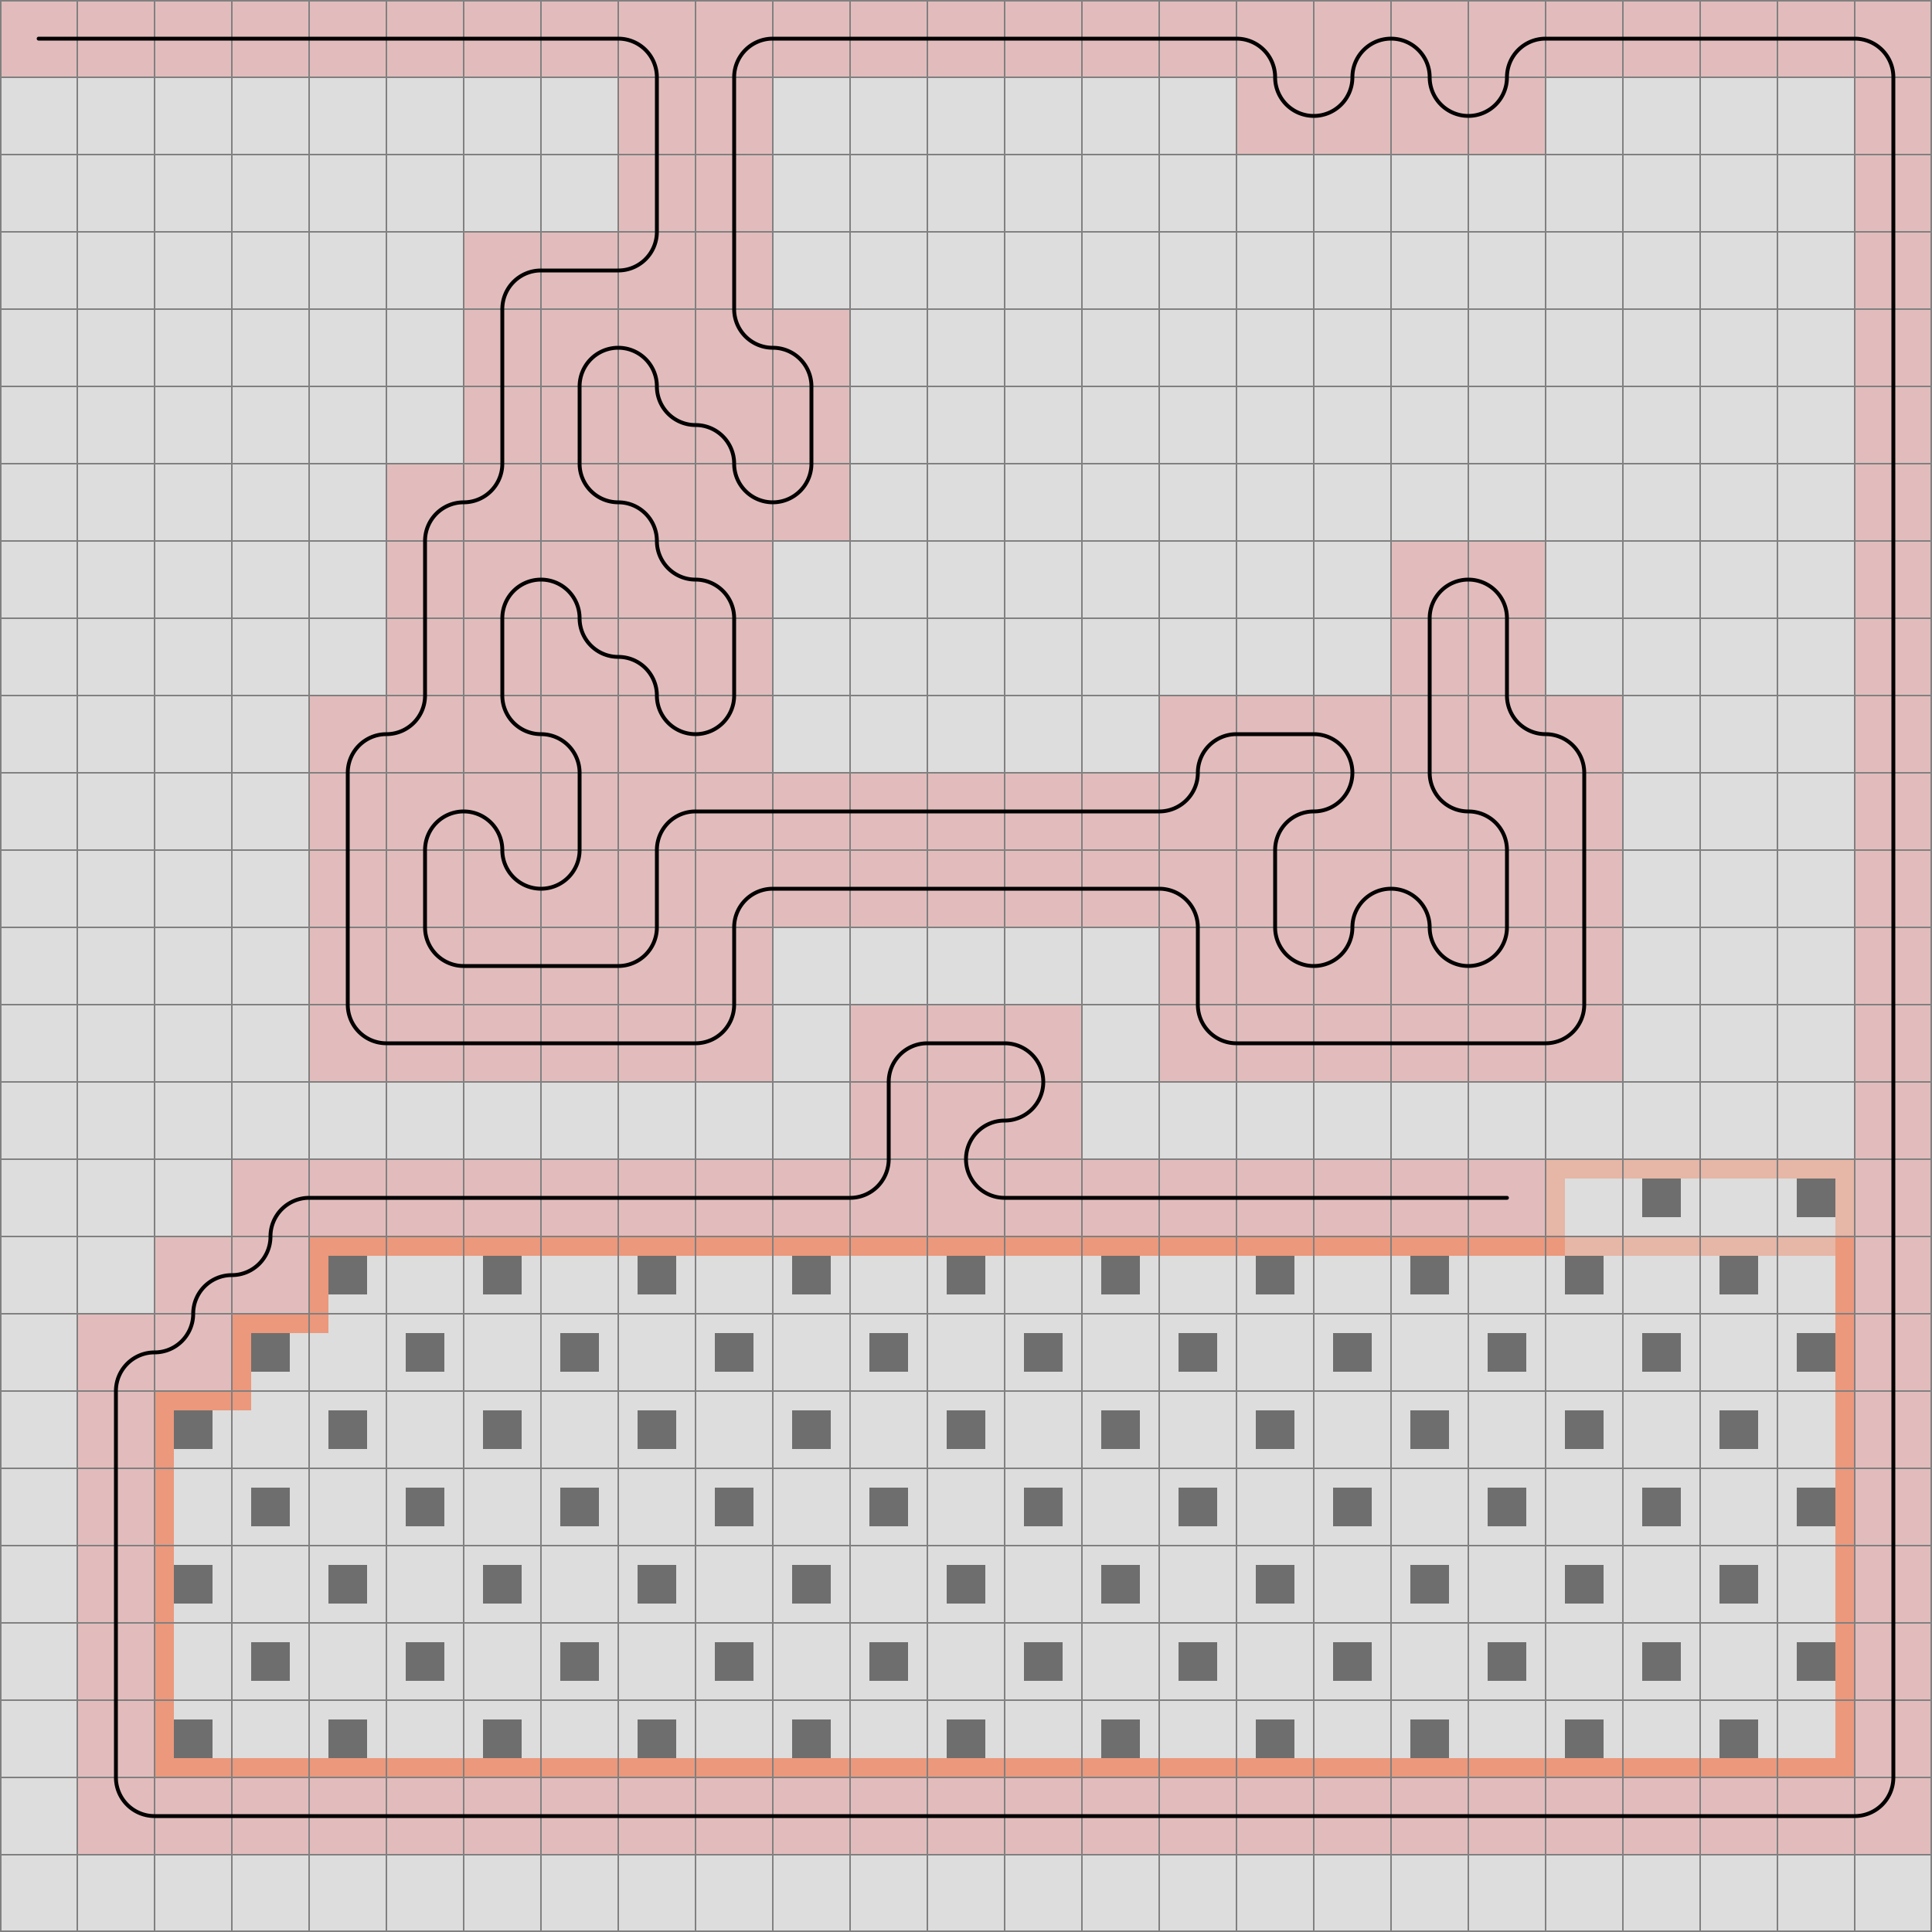 <svg xmlns="http://www.w3.org/2000/svg" viewBox="0 0 25 25">
	<path d="M0,0 h25 v25 h-25 z" fill="#dddddd" />
	<rect x="21.25" y="15.25" width="0.5" height="0.5" fill="black" fill-opacity="0.5"  />
	<rect x="23.25" y="15.25" width="0.5" height="0.5" fill="black" fill-opacity="0.5"  />
	<rect x="4.25" y="16.25" width="0.5" height="0.5" fill="black" fill-opacity="0.5"  />
	<rect x="6.25" y="16.25" width="0.5" height="0.5" fill="black" fill-opacity="0.5"  />
	<rect x="8.25" y="16.25" width="0.5" height="0.5" fill="black" fill-opacity="0.5"  />
	<rect x="10.25" y="16.25" width="0.5" height="0.5" fill="black" fill-opacity="0.5"  />
	<rect x="12.25" y="16.25" width="0.5" height="0.5" fill="black" fill-opacity="0.5"  />
	<rect x="14.25" y="16.25" width="0.5" height="0.5" fill="black" fill-opacity="0.5"  />
	<rect x="16.25" y="16.25" width="0.5" height="0.5" fill="black" fill-opacity="0.5"  />
	<rect x="18.25" y="16.25" width="0.5" height="0.5" fill="black" fill-opacity="0.5"  />
	<rect x="20.25" y="16.25" width="0.5" height="0.5" fill="black" fill-opacity="0.5"  />
	<rect x="22.25" y="16.25" width="0.5" height="0.5" fill="black" fill-opacity="0.5"  />
	<rect x="3.25" y="17.25" width="0.5" height="0.5" fill="black" fill-opacity="0.5"  />
	<rect x="5.25" y="17.25" width="0.5" height="0.5" fill="black" fill-opacity="0.5"  />
	<rect x="7.25" y="17.25" width="0.5" height="0.5" fill="black" fill-opacity="0.5"  />
	<rect x="9.25" y="17.25" width="0.5" height="0.5" fill="black" fill-opacity="0.5"  />
	<rect x="11.25" y="17.25" width="0.5" height="0.5" fill="black" fill-opacity="0.5"  />
	<rect x="13.25" y="17.25" width="0.5" height="0.5" fill="black" fill-opacity="0.5"  />
	<rect x="15.25" y="17.25" width="0.5" height="0.5" fill="black" fill-opacity="0.5"  />
	<rect x="17.25" y="17.25" width="0.5" height="0.5" fill="black" fill-opacity="0.5"  />
	<rect x="19.25" y="17.25" width="0.5" height="0.5" fill="black" fill-opacity="0.5"  />
	<rect x="21.25" y="17.25" width="0.5" height="0.5" fill="black" fill-opacity="0.5"  />
	<rect x="23.25" y="17.25" width="0.5" height="0.5" fill="black" fill-opacity="0.5"  />
	<rect x="2.25" y="18.25" width="0.5" height="0.5" fill="black" fill-opacity="0.5"  />
	<rect x="4.25" y="18.25" width="0.5" height="0.5" fill="black" fill-opacity="0.5"  />
	<rect x="6.25" y="18.25" width="0.5" height="0.5" fill="black" fill-opacity="0.5"  />
	<rect x="8.25" y="18.25" width="0.5" height="0.5" fill="black" fill-opacity="0.5"  />
	<rect x="10.25" y="18.25" width="0.5" height="0.5" fill="black" fill-opacity="0.5"  />
	<rect x="12.25" y="18.25" width="0.5" height="0.5" fill="black" fill-opacity="0.5"  />
	<rect x="14.25" y="18.25" width="0.5" height="0.5" fill="black" fill-opacity="0.5"  />
	<rect x="16.25" y="18.25" width="0.5" height="0.5" fill="black" fill-opacity="0.5"  />
	<rect x="18.25" y="18.25" width="0.5" height="0.5" fill="black" fill-opacity="0.5"  />
	<rect x="20.25" y="18.25" width="0.5" height="0.5" fill="black" fill-opacity="0.5"  />
	<rect x="22.25" y="18.25" width="0.5" height="0.5" fill="black" fill-opacity="0.5"  />
	<rect x="3.25" y="19.25" width="0.5" height="0.5" fill="black" fill-opacity="0.5"  />
	<rect x="5.25" y="19.25" width="0.5" height="0.5" fill="black" fill-opacity="0.5"  />
	<rect x="7.25" y="19.25" width="0.5" height="0.5" fill="black" fill-opacity="0.5"  />
	<rect x="9.25" y="19.25" width="0.5" height="0.5" fill="black" fill-opacity="0.5"  />
	<rect x="11.25" y="19.25" width="0.5" height="0.5" fill="black" fill-opacity="0.5"  />
	<rect x="13.25" y="19.25" width="0.5" height="0.5" fill="black" fill-opacity="0.5"  />
	<rect x="15.25" y="19.25" width="0.5" height="0.5" fill="black" fill-opacity="0.5"  />
	<rect x="17.25" y="19.25" width="0.5" height="0.5" fill="black" fill-opacity="0.5"  />
	<rect x="19.25" y="19.25" width="0.5" height="0.5" fill="black" fill-opacity="0.5"  />
	<rect x="21.25" y="19.25" width="0.5" height="0.5" fill="black" fill-opacity="0.5"  />
	<rect x="23.25" y="19.25" width="0.5" height="0.5" fill="black" fill-opacity="0.5"  />
	<rect x="2.25" y="20.25" width="0.5" height="0.5" fill="black" fill-opacity="0.5"  />
	<rect x="4.25" y="20.25" width="0.5" height="0.5" fill="black" fill-opacity="0.5"  />
	<rect x="6.25" y="20.25" width="0.5" height="0.5" fill="black" fill-opacity="0.5"  />
	<rect x="8.25" y="20.25" width="0.5" height="0.5" fill="black" fill-opacity="0.5"  />
	<rect x="10.25" y="20.25" width="0.5" height="0.5" fill="black" fill-opacity="0.5"  />
	<rect x="12.25" y="20.25" width="0.5" height="0.5" fill="black" fill-opacity="0.5"  />
	<rect x="14.25" y="20.25" width="0.5" height="0.5" fill="black" fill-opacity="0.5"  />
	<rect x="16.25" y="20.25" width="0.5" height="0.5" fill="black" fill-opacity="0.5"  />
	<rect x="18.25" y="20.25" width="0.5" height="0.5" fill="black" fill-opacity="0.5"  />
	<rect x="20.25" y="20.25" width="0.5" height="0.5" fill="black" fill-opacity="0.5"  />
	<rect x="22.25" y="20.25" width="0.5" height="0.5" fill="black" fill-opacity="0.5"  />
	<rect x="3.25" y="21.25" width="0.5" height="0.5" fill="black" fill-opacity="0.5"  />
	<rect x="5.25" y="21.25" width="0.5" height="0.5" fill="black" fill-opacity="0.5"  />
	<rect x="7.25" y="21.25" width="0.5" height="0.5" fill="black" fill-opacity="0.5"  />
	<rect x="9.25" y="21.25" width="0.5" height="0.5" fill="black" fill-opacity="0.5"  />
	<rect x="11.25" y="21.25" width="0.5" height="0.5" fill="black" fill-opacity="0.5"  />
	<rect x="13.25" y="21.25" width="0.5" height="0.5" fill="black" fill-opacity="0.5"  />
	<rect x="15.25" y="21.25" width="0.5" height="0.5" fill="black" fill-opacity="0.5"  />
	<rect x="17.25" y="21.25" width="0.5" height="0.5" fill="black" fill-opacity="0.5"  />
	<rect x="19.25" y="21.25" width="0.5" height="0.5" fill="black" fill-opacity="0.5"  />
	<rect x="21.25" y="21.25" width="0.5" height="0.5" fill="black" fill-opacity="0.5"  />
	<rect x="23.25" y="21.25" width="0.5" height="0.5" fill="black" fill-opacity="0.5"  />
	<rect x="2.25" y="22.25" width="0.5" height="0.5" fill="black" fill-opacity="0.5"  />
	<rect x="4.25" y="22.25" width="0.5" height="0.5" fill="black" fill-opacity="0.5"  />
	<rect x="6.25" y="22.25" width="0.5" height="0.5" fill="black" fill-opacity="0.5"  />
	<rect x="8.25" y="22.25" width="0.5" height="0.5" fill="black" fill-opacity="0.5"  />
	<rect x="10.25" y="22.25" width="0.5" height="0.5" fill="black" fill-opacity="0.5"  />
	<rect x="12.25" y="22.25" width="0.5" height="0.5" fill="black" fill-opacity="0.5"  />
	<rect x="14.25" y="22.25" width="0.5" height="0.5" fill="black" fill-opacity="0.5"  />
	<rect x="16.25" y="22.25" width="0.5" height="0.5" fill="black" fill-opacity="0.5"  />
	<rect x="18.25" y="22.25" width="0.5" height="0.5" fill="black" fill-opacity="0.5"  />
	<rect x="20.25" y="22.25" width="0.5" height="0.5" fill="black" fill-opacity="0.5"  />
	<rect x="22.25" y="22.25" width="0.5" height="0.5" fill="black" fill-opacity="0.5"  />
	<rect width="1" height="1" x="0" y="0" fill="#e2bcbc" fill-opacity="1" />
	<rect width="1" height="1" x="1" y="0" fill="#e2bcbc" fill-opacity="1" />
	<rect width="1" height="1" x="2" y="0" fill="#e2bcbc" fill-opacity="1" />
	<rect width="1" height="1" x="3" y="0" fill="#e2bcbc" fill-opacity="1" />
	<rect width="1" height="1" x="4" y="0" fill="#e2bcbc" fill-opacity="1" />
	<rect width="1" height="1" x="5" y="0" fill="#e2bcbc" fill-opacity="1" />
	<rect width="1" height="1" x="6" y="0" fill="#e2bcbc" fill-opacity="1" />
	<rect width="1" height="1" x="7" y="0" fill="#e2bcbc" fill-opacity="1" />
	<rect width="1" height="1" x="8" y="0" fill="#e2bcbc" fill-opacity="1" />
	<rect width="1" height="1" x="8" y="1" fill="#e2bcbc" fill-opacity="1" />
	<rect width="1" height="1" x="8" y="2" fill="#e2bcbc" fill-opacity="1" />
	<rect width="1" height="1" x="8" y="3" fill="#e2bcbc" fill-opacity="1" />
	<rect width="1" height="1" x="7" y="3" fill="#e2bcbc" fill-opacity="1" />
	<rect width="1" height="1" x="6" y="3" fill="#e2bcbc" fill-opacity="1" />
	<rect width="1" height="1" x="6" y="4" fill="#e2bcbc" fill-opacity="1" />
	<rect width="1" height="1" x="6" y="5" fill="#e2bcbc" fill-opacity="1" />
	<rect width="1" height="1" x="6" y="6" fill="#e2bcbc" fill-opacity="1" />
	<rect width="1" height="1" x="5" y="6" fill="#e2bcbc" fill-opacity="1" />
	<rect width="1" height="1" x="5" y="7" fill="#e2bcbc" fill-opacity="1" />
	<rect width="1" height="1" x="5" y="8" fill="#e2bcbc" fill-opacity="1" />
	<rect width="1" height="1" x="5" y="9" fill="#e2bcbc" fill-opacity="1" />
	<rect width="1" height="1" x="4" y="9" fill="#e2bcbc" fill-opacity="1" />
	<rect width="1" height="1" x="4" y="10" fill="#e2bcbc" fill-opacity="1" />
	<rect width="1" height="1" x="4" y="11" fill="#e2bcbc" fill-opacity="1" />
	<rect width="1" height="1" x="4" y="12" fill="#e2bcbc" fill-opacity="1" />
	<rect width="1" height="1" x="4" y="13" fill="#e2bcbc" fill-opacity="1" />
	<rect width="1" height="1" x="5" y="13" fill="#e2bcbc" fill-opacity="1" />
	<rect width="1" height="1" x="6" y="13" fill="#e2bcbc" fill-opacity="1" />
	<rect width="1" height="1" x="7" y="13" fill="#e2bcbc" fill-opacity="1" />
	<rect width="1" height="1" x="8" y="13" fill="#e2bcbc" fill-opacity="1" />
	<rect width="1" height="1" x="9" y="13" fill="#e2bcbc" fill-opacity="1" />
	<rect width="1" height="1" x="9" y="12" fill="#e2bcbc" fill-opacity="1" />
	<rect width="1" height="1" x="9" y="11" fill="#e2bcbc" fill-opacity="1" />
	<rect width="1" height="1" x="10" y="11" fill="#e2bcbc" fill-opacity="1" />
	<rect width="1" height="1" x="11" y="11" fill="#e2bcbc" fill-opacity="1" />
	<rect width="1" height="1" x="12" y="11" fill="#e2bcbc" fill-opacity="1" />
	<rect width="1" height="1" x="13" y="11" fill="#e2bcbc" fill-opacity="1" />
	<rect width="1" height="1" x="14" y="11" fill="#e2bcbc" fill-opacity="1" />
	<rect width="1" height="1" x="15" y="11" fill="#e2bcbc" fill-opacity="1" />
	<rect width="1" height="1" x="15" y="12" fill="#e2bcbc" fill-opacity="1" />
	<rect width="1" height="1" x="15" y="13" fill="#e2bcbc" fill-opacity="1" />
	<rect width="1" height="1" x="16" y="13" fill="#e2bcbc" fill-opacity="1" />
	<rect width="1" height="1" x="17" y="13" fill="#e2bcbc" fill-opacity="1" />
	<rect width="1" height="1" x="18" y="13" fill="#e2bcbc" fill-opacity="1" />
	<rect width="1" height="1" x="19" y="13" fill="#e2bcbc" fill-opacity="1" />
	<rect width="1" height="1" x="20" y="13" fill="#e2bcbc" fill-opacity="1" />
	<rect width="1" height="1" x="20" y="12" fill="#e2bcbc" fill-opacity="1" />
	<rect width="1" height="1" x="20" y="11" fill="#e2bcbc" fill-opacity="1" />
	<rect width="1" height="1" x="20" y="10" fill="#e2bcbc" fill-opacity="1" />
	<rect width="1" height="1" x="20" y="9" fill="#e2bcbc" fill-opacity="1" />
	<rect width="1" height="1" x="19" y="9" fill="#e2bcbc" fill-opacity="1" />
	<rect width="1" height="1" x="19" y="8" fill="#e2bcbc" fill-opacity="1" />
	<rect width="1" height="1" x="19" y="7" fill="#e2bcbc" fill-opacity="1" />
	<rect width="1" height="1" x="18" y="7" fill="#e2bcbc" fill-opacity="1" />
	<rect width="1" height="1" x="18" y="8" fill="#e2bcbc" fill-opacity="1" />
	<rect width="1" height="1" x="18" y="9" fill="#e2bcbc" fill-opacity="1" />
	<rect width="1" height="1" x="18" y="10" fill="#e2bcbc" fill-opacity="1" />
	<rect width="1" height="1" x="19" y="10" fill="#e2bcbc" fill-opacity="1" />
	<rect width="1" height="1" x="19" y="11" fill="#e2bcbc" fill-opacity="1" />
	<rect width="1" height="1" x="19" y="12" fill="#e2bcbc" fill-opacity="1" />
	<rect width="1" height="1" x="18" y="12" fill="#e2bcbc" fill-opacity="1" />
	<rect width="1" height="1" x="18" y="11" fill="#e2bcbc" fill-opacity="1" />
	<rect width="1" height="1" x="17" y="11" fill="#e2bcbc" fill-opacity="1" />
	<rect width="1" height="1" x="17" y="12" fill="#e2bcbc" fill-opacity="1" />
	<rect width="1" height="1" x="16" y="12" fill="#e2bcbc" fill-opacity="1" />
	<rect width="1" height="1" x="16" y="11" fill="#e2bcbc" fill-opacity="1" />
	<rect width="1" height="1" x="16" y="10" fill="#e2bcbc" fill-opacity="1" />
	<rect width="1" height="1" x="17" y="10" fill="#e2bcbc" fill-opacity="1" />
	<rect width="1" height="1" x="17" y="9" fill="#e2bcbc" fill-opacity="1" />
	<rect width="1" height="1" x="16" y="9" fill="#e2bcbc" fill-opacity="1" />
	<rect width="1" height="1" x="15" y="9" fill="#e2bcbc" fill-opacity="1" />
	<rect width="1" height="1" x="15" y="10" fill="#e2bcbc" fill-opacity="1" />
	<rect width="1" height="1" x="14" y="10" fill="#e2bcbc" fill-opacity="1" />
	<rect width="1" height="1" x="13" y="10" fill="#e2bcbc" fill-opacity="1" />
	<rect width="1" height="1" x="12" y="10" fill="#e2bcbc" fill-opacity="1" />
	<rect width="1" height="1" x="11" y="10" fill="#e2bcbc" fill-opacity="1" />
	<rect width="1" height="1" x="10" y="10" fill="#e2bcbc" fill-opacity="1" />
	<rect width="1" height="1" x="9" y="10" fill="#e2bcbc" fill-opacity="1" />
	<rect width="1" height="1" x="8" y="10" fill="#e2bcbc" fill-opacity="1" />
	<rect width="1" height="1" x="8" y="11" fill="#e2bcbc" fill-opacity="1" />
	<rect width="1" height="1" x="8" y="12" fill="#e2bcbc" fill-opacity="1" />
	<rect width="1" height="1" x="7" y="12" fill="#e2bcbc" fill-opacity="1" />
	<rect width="1" height="1" x="6" y="12" fill="#e2bcbc" fill-opacity="1" />
	<rect width="1" height="1" x="5" y="12" fill="#e2bcbc" fill-opacity="1" />
	<rect width="1" height="1" x="5" y="11" fill="#e2bcbc" fill-opacity="1" />
	<rect width="1" height="1" x="5" y="10" fill="#e2bcbc" fill-opacity="1" />
	<rect width="1" height="1" x="6" y="10" fill="#e2bcbc" fill-opacity="1" />
	<rect width="1" height="1" x="6" y="11" fill="#e2bcbc" fill-opacity="1" />
	<rect width="1" height="1" x="7" y="11" fill="#e2bcbc" fill-opacity="1" />
	<rect width="1" height="1" x="7" y="10" fill="#e2bcbc" fill-opacity="1" />
	<rect width="1" height="1" x="7" y="9" fill="#e2bcbc" fill-opacity="1" />
	<rect width="1" height="1" x="6" y="9" fill="#e2bcbc" fill-opacity="1" />
	<rect width="1" height="1" x="6" y="8" fill="#e2bcbc" fill-opacity="1" />
	<rect width="1" height="1" x="6" y="7" fill="#e2bcbc" fill-opacity="1" />
	<rect width="1" height="1" x="7" y="7" fill="#e2bcbc" fill-opacity="1" />
	<rect width="1" height="1" x="7" y="8" fill="#e2bcbc" fill-opacity="1" />
	<rect width="1" height="1" x="8" y="8" fill="#e2bcbc" fill-opacity="1" />
	<rect width="1" height="1" x="8" y="9" fill="#e2bcbc" fill-opacity="1" />
	<rect width="1" height="1" x="9" y="9" fill="#e2bcbc" fill-opacity="1" />
	<rect width="1" height="1" x="9" y="8" fill="#e2bcbc" fill-opacity="1" />
	<rect width="1" height="1" x="9" y="7" fill="#e2bcbc" fill-opacity="1" />
	<rect width="1" height="1" x="8" y="7" fill="#e2bcbc" fill-opacity="1" />
	<rect width="1" height="1" x="8" y="6" fill="#e2bcbc" fill-opacity="1" />
	<rect width="1" height="1" x="7" y="6" fill="#e2bcbc" fill-opacity="1" />
	<rect width="1" height="1" x="7" y="5" fill="#e2bcbc" fill-opacity="1" />
	<rect width="1" height="1" x="7" y="4" fill="#e2bcbc" fill-opacity="1" />
	<rect width="1" height="1" x="8" y="4" fill="#e2bcbc" fill-opacity="1" />
	<rect width="1" height="1" x="8" y="5" fill="#e2bcbc" fill-opacity="1" />
	<rect width="1" height="1" x="9" y="5" fill="#e2bcbc" fill-opacity="1" />
	<rect width="1" height="1" x="9" y="6" fill="#e2bcbc" fill-opacity="1" />
	<rect width="1" height="1" x="10" y="6" fill="#e2bcbc" fill-opacity="1" />
	<rect width="1" height="1" x="10" y="5" fill="#e2bcbc" fill-opacity="1" />
	<rect width="1" height="1" x="10" y="4" fill="#e2bcbc" fill-opacity="1" />
	<rect width="1" height="1" x="9" y="4" fill="#e2bcbc" fill-opacity="1" />
	<rect width="1" height="1" x="9" y="3" fill="#e2bcbc" fill-opacity="1" />
	<rect width="1" height="1" x="9" y="2" fill="#e2bcbc" fill-opacity="1" />
	<rect width="1" height="1" x="9" y="1" fill="#e2bcbc" fill-opacity="1" />
	<rect width="1" height="1" x="9" y="0" fill="#e2bcbc" fill-opacity="1" />
	<rect width="1" height="1" x="10" y="0" fill="#e2bcbc" fill-opacity="1" />
	<rect width="1" height="1" x="11" y="0" fill="#e2bcbc" fill-opacity="1" />
	<rect width="1" height="1" x="12" y="0" fill="#e2bcbc" fill-opacity="1" />
	<rect width="1" height="1" x="13" y="0" fill="#e2bcbc" fill-opacity="1" />
	<rect width="1" height="1" x="14" y="0" fill="#e2bcbc" fill-opacity="1" />
	<rect width="1" height="1" x="15" y="0" fill="#e2bcbc" fill-opacity="1" />
	<rect width="1" height="1" x="16" y="0" fill="#e2bcbc" fill-opacity="1" />
	<rect width="1" height="1" x="16" y="1" fill="#e2bcbc" fill-opacity="1" />
	<rect width="1" height="1" x="17" y="1" fill="#e2bcbc" fill-opacity="1" />
	<rect width="1" height="1" x="17" y="0" fill="#e2bcbc" fill-opacity="1" />
	<rect width="1" height="1" x="18" y="0" fill="#e2bcbc" fill-opacity="1" />
	<rect width="1" height="1" x="18" y="1" fill="#e2bcbc" fill-opacity="1" />
	<rect width="1" height="1" x="19" y="1" fill="#e2bcbc" fill-opacity="1" />
	<rect width="1" height="1" x="19" y="0" fill="#e2bcbc" fill-opacity="1" />
	<rect width="1" height="1" x="20" y="0" fill="#e2bcbc" fill-opacity="1" />
	<rect width="1" height="1" x="21" y="0" fill="#e2bcbc" fill-opacity="1" />
	<rect width="1" height="1" x="22" y="0" fill="#e2bcbc" fill-opacity="1" />
	<rect width="1" height="1" x="23" y="0" fill="#e2bcbc" fill-opacity="1" />
	<rect width="1" height="1" x="24" y="0" fill="#e2bcbc" fill-opacity="1" />
	<rect width="1" height="1" x="24" y="1" fill="#e2bcbc" fill-opacity="1" />
	<rect width="1" height="1" x="24" y="2" fill="#e2bcbc" fill-opacity="1" />
	<rect width="1" height="1" x="24" y="3" fill="#e2bcbc" fill-opacity="1" />
	<rect width="1" height="1" x="24" y="4" fill="#e2bcbc" fill-opacity="1" />
	<rect width="1" height="1" x="24" y="5" fill="#e2bcbc" fill-opacity="1" />
	<rect width="1" height="1" x="24" y="6" fill="#e2bcbc" fill-opacity="1" />
	<rect width="1" height="1" x="24" y="7" fill="#e2bcbc" fill-opacity="1" />
	<rect width="1" height="1" x="24" y="8" fill="#e2bcbc" fill-opacity="1" />
	<rect width="1" height="1" x="24" y="9" fill="#e2bcbc" fill-opacity="1" />
	<rect width="1" height="1" x="24" y="10" fill="#e2bcbc" fill-opacity="1" />
	<rect width="1" height="1" x="24" y="11" fill="#e2bcbc" fill-opacity="1" />
	<rect width="1" height="1" x="24" y="12" fill="#e2bcbc" fill-opacity="1" />
	<rect width="1" height="1" x="24" y="13" fill="#e2bcbc" fill-opacity="1" />
	<rect width="1" height="1" x="24" y="14" fill="#e2bcbc" fill-opacity="1" />
	<rect width="1" height="1" x="24" y="15" fill="#e2bcbc" fill-opacity="1" />
	<rect width="1" height="1" x="24" y="16" fill="#e2bcbc" fill-opacity="1" />
	<rect width="1" height="1" x="24" y="17" fill="#e2bcbc" fill-opacity="1" />
	<rect width="1" height="1" x="24" y="18" fill="#e2bcbc" fill-opacity="1" />
	<rect width="1" height="1" x="24" y="19" fill="#e2bcbc" fill-opacity="1" />
	<rect width="1" height="1" x="24" y="20" fill="#e2bcbc" fill-opacity="1" />
	<rect width="1" height="1" x="24" y="21" fill="#e2bcbc" fill-opacity="1" />
	<rect width="1" height="1" x="24" y="22" fill="#e2bcbc" fill-opacity="1" />
	<rect width="1" height="1" x="24" y="23" fill="#e2bcbc" fill-opacity="1" />
	<rect width="1" height="1" x="23" y="23" fill="#e2bcbc" fill-opacity="1" />
	<rect width="1" height="1" x="22" y="23" fill="#e2bcbc" fill-opacity="1" />
	<rect width="1" height="1" x="21" y="23" fill="#e2bcbc" fill-opacity="1" />
	<rect width="1" height="1" x="20" y="23" fill="#e2bcbc" fill-opacity="1" />
	<rect width="1" height="1" x="19" y="23" fill="#e2bcbc" fill-opacity="1" />
	<rect width="1" height="1" x="18" y="23" fill="#e2bcbc" fill-opacity="1" />
	<rect width="1" height="1" x="17" y="23" fill="#e2bcbc" fill-opacity="1" />
	<rect width="1" height="1" x="16" y="23" fill="#e2bcbc" fill-opacity="1" />
	<rect width="1" height="1" x="15" y="23" fill="#e2bcbc" fill-opacity="1" />
	<rect width="1" height="1" x="14" y="23" fill="#e2bcbc" fill-opacity="1" />
	<rect width="1" height="1" x="13" y="23" fill="#e2bcbc" fill-opacity="1" />
	<rect width="1" height="1" x="12" y="23" fill="#e2bcbc" fill-opacity="1" />
	<rect width="1" height="1" x="11" y="23" fill="#e2bcbc" fill-opacity="1" />
	<rect width="1" height="1" x="10" y="23" fill="#e2bcbc" fill-opacity="1" />
	<rect width="1" height="1" x="9" y="23" fill="#e2bcbc" fill-opacity="1" />
	<rect width="1" height="1" x="8" y="23" fill="#e2bcbc" fill-opacity="1" />
	<rect width="1" height="1" x="7" y="23" fill="#e2bcbc" fill-opacity="1" />
	<rect width="1" height="1" x="6" y="23" fill="#e2bcbc" fill-opacity="1" />
	<rect width="1" height="1" x="5" y="23" fill="#e2bcbc" fill-opacity="1" />
	<rect width="1" height="1" x="4" y="23" fill="#e2bcbc" fill-opacity="1" />
	<rect width="1" height="1" x="3" y="23" fill="#e2bcbc" fill-opacity="1" />
	<rect width="1" height="1" x="2" y="23" fill="#e2bcbc" fill-opacity="1" />
	<rect width="1" height="1" x="1" y="23" fill="#e2bcbc" fill-opacity="1" />
	<rect width="1" height="1" x="1" y="22" fill="#e2bcbc" fill-opacity="1" />
	<rect width="1" height="1" x="1" y="21" fill="#e2bcbc" fill-opacity="1" />
	<rect width="1" height="1" x="1" y="20" fill="#e2bcbc" fill-opacity="1" />
	<rect width="1" height="1" x="1" y="19" fill="#e2bcbc" fill-opacity="1" />
	<rect width="1" height="1" x="1" y="18" fill="#e2bcbc" fill-opacity="1" />
	<rect width="1" height="1" x="1" y="17" fill="#e2bcbc" fill-opacity="1" />
	<rect width="1" height="1" x="2" y="17" fill="#e2bcbc" fill-opacity="1" />
	<rect width="1" height="1" x="2" y="16" fill="#e2bcbc" fill-opacity="1" />
	<rect width="1" height="1" x="3" y="16" fill="#e2bcbc" fill-opacity="1" />
	<rect width="1" height="1" x="3" y="15" fill="#e2bcbc" fill-opacity="1" />
	<rect width="1" height="1" x="4" y="15" fill="#e2bcbc" fill-opacity="1" />
	<rect width="1" height="1" x="5" y="15" fill="#e2bcbc" fill-opacity="1" />
	<rect width="1" height="1" x="6" y="15" fill="#e2bcbc" fill-opacity="1" />
	<rect width="1" height="1" x="7" y="15" fill="#e2bcbc" fill-opacity="1" />
	<rect width="1" height="1" x="8" y="15" fill="#e2bcbc" fill-opacity="1" />
	<rect width="1" height="1" x="9" y="15" fill="#e2bcbc" fill-opacity="1" />
	<rect width="1" height="1" x="10" y="15" fill="#e2bcbc" fill-opacity="1" />
	<rect width="1" height="1" x="11" y="15" fill="#e2bcbc" fill-opacity="1" />
	<rect width="1" height="1" x="11" y="14" fill="#e2bcbc" fill-opacity="1" />
	<rect width="1" height="1" x="11" y="13" fill="#e2bcbc" fill-opacity="1" />
	<rect width="1" height="1" x="12" y="13" fill="#e2bcbc" fill-opacity="1" />
	<rect width="1" height="1" x="13" y="13" fill="#e2bcbc" fill-opacity="1" />
	<rect width="1" height="1" x="13" y="14" fill="#e2bcbc" fill-opacity="1" />
	<rect width="1" height="1" x="12" y="14" fill="#e2bcbc" fill-opacity="1" />
	<rect width="1" height="1" x="12" y="15" fill="#e2bcbc" fill-opacity="1" />
	<rect width="1" height="1" x="13" y="15" fill="#e2bcbc" fill-opacity="1" />
	<rect width="1" height="1" x="14" y="15" fill="#e2bcbc" fill-opacity="1" />
	<rect width="1" height="1" x="15" y="15" fill="#e2bcbc" fill-opacity="1" />
	<rect width="1" height="1" x="16" y="15" fill="#e2bcbc" fill-opacity="1" />
	<rect width="1" height="1" x="17" y="15" fill="#e2bcbc" fill-opacity="1" />
	<rect width="1" height="1" x="18" y="15" fill="#e2bcbc" fill-opacity="1" />
	<rect width="1" height="1" x="19" y="15" fill="#e2bcbc" fill-opacity="1" />
	<rect width="1" height="0.25" x="22" y="15" fill="#FF4000" fill-opacity="0.25" />
	<rect width="1" height="0.25" x="21" y="15" fill="#FF4000" fill-opacity="0.25" />
	<path d="M 20 15 h 1 v 0.25 h -0.75 v 0.75 h -0.25 z" fill="#FF4000" fill-opacity="0.25" />
	<rect width="0.25" height="0.25" x="20" y="16" fill="#FF4000" fill-opacity="0.25" />
	<rect width="1" height="0.25" x="19" y="16" fill="#FF4000" fill-opacity="0.25" />
	<rect width="1" height="0.25" x="18" y="16" fill="#FF4000" fill-opacity="0.25" />
	<rect width="1" height="0.25" x="17" y="16" fill="#FF4000" fill-opacity="0.25" />
	<rect width="1" height="0.25" x="16" y="16" fill="#FF4000" fill-opacity="0.25" />
	<rect width="1" height="0.25" x="15" y="16" fill="#FF4000" fill-opacity="0.25" />
	<rect width="1" height="0.25" x="14" y="16" fill="#FF4000" fill-opacity="0.25" />
	<rect width="1" height="0.25" x="13" y="16" fill="#FF4000" fill-opacity="0.25" />
	<rect width="1" height="0.25" x="12" y="16" fill="#FF4000" fill-opacity="0.25" />
	<rect width="1" height="0.25" x="11" y="16" fill="#FF4000" fill-opacity="0.25" />
	<rect width="1" height="0.25" x="10" y="16" fill="#FF4000" fill-opacity="0.25" />
	<rect width="1" height="0.25" x="9" y="16" fill="#FF4000" fill-opacity="0.25" />
	<rect width="1" height="0.25" x="8" y="16" fill="#FF4000" fill-opacity="0.25" />
	<rect width="1" height="0.25" x="7" y="16" fill="#FF4000" fill-opacity="0.25" />
	<rect width="1" height="0.25" x="6" y="16" fill="#FF4000" fill-opacity="0.25" />
	<rect width="1" height="0.25" x="5" y="16" fill="#FF4000" fill-opacity="0.25" />
	<path d="M 4 16 h 1 v 0.25 h -0.75 v 0.75 h -0.25 z" fill="#FF4000" fill-opacity="0.25" />
	<rect width="0.25" height="0.25" x="4" y="17" fill="#FF4000" fill-opacity="0.25" />
	<path d="M 3 17 h 1 v 0.25 h -0.75 v 0.75 h -0.25 z" fill="#FF4000" fill-opacity="0.25" />
	<rect width="0.25" height="0.25" x="3" y="18" fill="#FF4000" fill-opacity="0.25" />
	<path d="M 2 18 h 1 v 0.25 h -0.75 v 0.75 h -0.25 z" fill="#FF4000" fill-opacity="0.25" />
	<rect width="0.25" height="1" x="2" y="19" fill="#FF4000" fill-opacity="0.25" />
	<rect width="0.25" height="1" x="2" y="20" fill="#FF4000" fill-opacity="0.25" />
	<rect width="0.25" height="1" x="2" y="21" fill="#FF4000" fill-opacity="0.25" />
	<path d="M 2 23 v -1 h 0.25 v 0.75 h 0.75 v 0.25 z" fill="#FF4000" fill-opacity="0.25" />
	<rect width="1" height="0.25" x="3" y="22.75" fill="#FF4000" fill-opacity="0.25" />
	<rect width="1" height="0.25" x="4" y="22.75" fill="#FF4000" fill-opacity="0.25" />
	<rect width="1" height="0.25" x="5" y="22.75" fill="#FF4000" fill-opacity="0.25" />
	<rect width="1" height="0.25" x="6" y="22.75" fill="#FF4000" fill-opacity="0.25" />
	<rect width="1" height="0.25" x="7" y="22.75" fill="#FF4000" fill-opacity="0.25" />
	<rect width="1" height="0.25" x="8" y="22.75" fill="#FF4000" fill-opacity="0.25" />
	<rect width="1" height="0.25" x="9" y="22.75" fill="#FF4000" fill-opacity="0.25" />
	<rect width="1" height="0.25" x="10" y="22.75" fill="#FF4000" fill-opacity="0.25" />
	<rect width="1" height="0.25" x="11" y="22.75" fill="#FF4000" fill-opacity="0.25" />
	<rect width="1" height="0.25" x="12" y="22.75" fill="#FF4000" fill-opacity="0.25" />
	<rect width="1" height="0.25" x="13" y="22.75" fill="#FF4000" fill-opacity="0.25" />
	<rect width="1" height="0.25" x="14" y="22.75" fill="#FF4000" fill-opacity="0.25" />
	<rect width="1" height="0.25" x="15" y="22.75" fill="#FF4000" fill-opacity="0.25" />
	<rect width="1" height="0.25" x="16" y="22.75" fill="#FF4000" fill-opacity="0.25" />
	<rect width="1" height="0.25" x="17" y="22.75" fill="#FF4000" fill-opacity="0.25" />
	<rect width="1" height="0.25" x="18" y="22.75" fill="#FF4000" fill-opacity="0.25" />
	<rect width="1" height="0.25" x="19" y="22.75" fill="#FF4000" fill-opacity="0.25" />
	<rect width="1" height="0.25" x="20" y="22.75" fill="#FF4000" fill-opacity="0.25" />
	<rect width="1" height="0.25" x="21" y="22.75" fill="#FF4000" fill-opacity="0.25" />
	<rect width="1" height="0.25" x="22" y="22.75" fill="#FF4000" fill-opacity="0.25" />
	<path d="M 24 23 h -1 v -0.25 h 0.75 v -0.75 h 0.25 z" fill="#FF4000" fill-opacity="0.25" />
	<rect width="0.25" height="1" x="23.75" y="21" fill="#FF4000" fill-opacity="0.25" />
	<rect width="0.25" height="1" x="23.75" y="20" fill="#FF4000" fill-opacity="0.25" />
	<rect width="0.25" height="1" x="23.75" y="19" fill="#FF4000" fill-opacity="0.25" />
	<rect width="0.25" height="1" x="23.75" y="18" fill="#FF4000" fill-opacity="0.25" />
	<rect width="0.25" height="1" x="23.75" y="17" fill="#FF4000" fill-opacity="0.25" />
	<rect width="0.25" height="1" x="23.75" y="16" fill="#FF4000" fill-opacity="0.25" />
	<path d="M 24 15 v 1 h -0.25 v -0.75 h -0.75 v -0.25 z" fill="#FF4000" fill-opacity="0.25" />
	<rect width="1" height="0.25" x="22" y="16" fill="#FF4000" fill-opacity="0.25" />
	<rect width="1" height="0.25" x="21" y="16" fill="#FF4000" fill-opacity="0.25" />
	<rect width="1" height="0.25" x="20" y="16" fill="#FF4000" fill-opacity="0.25" />
	<rect width="1" height="0.25" x="19" y="16" fill="#FF4000" fill-opacity="0.25" />
	<rect width="1" height="0.25" x="18" y="16" fill="#FF4000" fill-opacity="0.25" />
	<rect width="1" height="0.25" x="17" y="16" fill="#FF4000" fill-opacity="0.25" />
	<rect width="1" height="0.25" x="16" y="16" fill="#FF4000" fill-opacity="0.25" />
	<rect width="1" height="0.25" x="15" y="16" fill="#FF4000" fill-opacity="0.25" />
	<rect width="1" height="0.25" x="14" y="16" fill="#FF4000" fill-opacity="0.25" />
	<rect width="1" height="0.25" x="13" y="16" fill="#FF4000" fill-opacity="0.25" />
	<rect width="1" height="0.25" x="12" y="16" fill="#FF4000" fill-opacity="0.25" />
	<rect width="1" height="0.25" x="11" y="16" fill="#FF4000" fill-opacity="0.25" />
	<rect width="1" height="0.25" x="10" y="16" fill="#FF4000" fill-opacity="0.25" />
	<rect width="1" height="0.25" x="9" y="16" fill="#FF4000" fill-opacity="0.25" />
	<rect width="1" height="0.25" x="8" y="16" fill="#FF4000" fill-opacity="0.25" />
	<rect width="1" height="0.25" x="7" y="16" fill="#FF4000" fill-opacity="0.25" />
	<rect width="1" height="0.25" x="6" y="16" fill="#FF4000" fill-opacity="0.25" />
	<rect width="1" height="0.25" x="5" y="16" fill="#FF4000" fill-opacity="0.25" />
	<path d="M 4 16 h 1 v 0.25 h -0.75 v 0.75 h -0.25 z" fill="#FF4000" fill-opacity="0.25" />
	<rect width="0.25" height="0.25" x="4" y="17" fill="#FF4000" fill-opacity="0.25" />
	<path d="M 3 17 h 1 v 0.25 h -0.75 v 0.75 h -0.25 z" fill="#FF4000" fill-opacity="0.25" />
	<rect width="0.25" height="0.25" x="3" y="18" fill="#FF4000" fill-opacity="0.25" />
	<path d="M 2 18 h 1 v 0.25 h -0.75 v 0.75 h -0.25 z" fill="#FF4000" fill-opacity="0.25" />
	<rect width="0.25" height="1" x="2" y="19" fill="#FF4000" fill-opacity="0.25" />
	<rect width="0.25" height="1" x="2" y="20" fill="#FF4000" fill-opacity="0.25" />
	<rect width="0.25" height="1" x="2" y="21" fill="#FF4000" fill-opacity="0.25" />
	<path d="M 2 23 v -1 h 0.25 v 0.75 h 0.75 v 0.25 z" fill="#FF4000" fill-opacity="0.25" />
	<rect width="1" height="0.25" x="3" y="22.75" fill="#FF4000" fill-opacity="0.25" />
	<rect width="1" height="0.25" x="4" y="22.75" fill="#FF4000" fill-opacity="0.25" />
	<rect width="1" height="0.25" x="5" y="22.75" fill="#FF4000" fill-opacity="0.25" />
	<rect width="1" height="0.25" x="6" y="22.75" fill="#FF4000" fill-opacity="0.25" />
	<rect width="1" height="0.25" x="7" y="22.75" fill="#FF4000" fill-opacity="0.25" />
	<rect width="1" height="0.25" x="8" y="22.75" fill="#FF4000" fill-opacity="0.25" />
	<rect width="1" height="0.25" x="9" y="22.75" fill="#FF4000" fill-opacity="0.25" />
	<rect width="1" height="0.25" x="10" y="22.75" fill="#FF4000" fill-opacity="0.25" />
	<rect width="1" height="0.25" x="11" y="22.75" fill="#FF4000" fill-opacity="0.25" />
	<rect width="1" height="0.25" x="12" y="22.75" fill="#FF4000" fill-opacity="0.25" />
	<rect width="1" height="0.25" x="13" y="22.75" fill="#FF4000" fill-opacity="0.25" />
	<rect width="1" height="0.25" x="14" y="22.75" fill="#FF4000" fill-opacity="0.25" />
	<rect width="1" height="0.25" x="15" y="22.75" fill="#FF4000" fill-opacity="0.25" />
	<rect width="1" height="0.25" x="16" y="22.75" fill="#FF4000" fill-opacity="0.25" />
	<rect width="1" height="0.25" x="17" y="22.75" fill="#FF4000" fill-opacity="0.25" />
	<rect width="1" height="0.25" x="18" y="22.75" fill="#FF4000" fill-opacity="0.25" />
	<rect width="1" height="0.25" x="19" y="22.75" fill="#FF4000" fill-opacity="0.25" />
	<rect width="1" height="0.25" x="20" y="22.75" fill="#FF4000" fill-opacity="0.25" />
	<rect width="1" height="0.25" x="21" y="22.75" fill="#FF4000" fill-opacity="0.25" />
	<rect width="1" height="0.25" x="22" y="22.75" fill="#FF4000" fill-opacity="0.25" />
	<path d="M 24 23 h -1 v -0.25 h 0.75 v -0.75 h 0.25 z" fill="#FF4000" fill-opacity="0.25" />
	<rect width="0.25" height="1" x="23.75" y="21" fill="#FF4000" fill-opacity="0.25" />
	<rect width="0.25" height="1" x="23.75" y="20" fill="#FF4000" fill-opacity="0.25" />
	<rect width="0.25" height="1" x="23.75" y="19" fill="#FF4000" fill-opacity="0.25" />
	<rect width="0.25" height="1" x="23.75" y="18" fill="#FF4000" fill-opacity="0.25" />
	<rect width="0.25" height="1" x="23.75" y="17" fill="#FF4000" fill-opacity="0.25" />
	<path d="M 24 16 v 1 h -0.25 v -0.75 h -0.75 v -0.25 z" fill="#FF4000" fill-opacity="0.25" />
	<path fill="transparent" stroke="gray" stroke-width="0.02" d="M 0.01 0 v 25" />
	<path fill="transparent" stroke="gray" stroke-width="0.02" d="M 0 0.01 h 25" />
	<path fill="transparent" stroke="gray" stroke-width="0.02" d="M 1 0 v 25" />
	<path fill="transparent" stroke="gray" stroke-width="0.02" d="M 0 1 h 25" />
	<path fill="transparent" stroke="gray" stroke-width="0.02" d="M 2 0 v 25" />
	<path fill="transparent" stroke="gray" stroke-width="0.02" d="M 0 2 h 25" />
	<path fill="transparent" stroke="gray" stroke-width="0.02" d="M 3 0 v 25" />
	<path fill="transparent" stroke="gray" stroke-width="0.02" d="M 0 3 h 25" />
	<path fill="transparent" stroke="gray" stroke-width="0.02" d="M 4 0 v 25" />
	<path fill="transparent" stroke="gray" stroke-width="0.02" d="M 0 4 h 25" />
	<path fill="transparent" stroke="gray" stroke-width="0.02" d="M 5 0 v 25" />
	<path fill="transparent" stroke="gray" stroke-width="0.02" d="M 0 5 h 25" />
	<path fill="transparent" stroke="gray" stroke-width="0.02" d="M 6 0 v 25" />
	<path fill="transparent" stroke="gray" stroke-width="0.02" d="M 0 6 h 25" />
	<path fill="transparent" stroke="gray" stroke-width="0.02" d="M 7 0 v 25" />
	<path fill="transparent" stroke="gray" stroke-width="0.02" d="M 0 7 h 25" />
	<path fill="transparent" stroke="gray" stroke-width="0.02" d="M 8 0 v 25" />
	<path fill="transparent" stroke="gray" stroke-width="0.02" d="M 0 8 h 25" />
	<path fill="transparent" stroke="gray" stroke-width="0.02" d="M 9 0 v 25" />
	<path fill="transparent" stroke="gray" stroke-width="0.02" d="M 0 9 h 25" />
	<path fill="transparent" stroke="gray" stroke-width="0.02" d="M 10 0 v 25" />
	<path fill="transparent" stroke="gray" stroke-width="0.02" d="M 0 10 h 25" />
	<path fill="transparent" stroke="gray" stroke-width="0.02" d="M 11 0 v 25" />
	<path fill="transparent" stroke="gray" stroke-width="0.02" d="M 0 11 h 25" />
	<path fill="transparent" stroke="gray" stroke-width="0.02" d="M 12 0 v 25" />
	<path fill="transparent" stroke="gray" stroke-width="0.02" d="M 0 12 h 25" />
	<path fill="transparent" stroke="gray" stroke-width="0.02" d="M 13 0 v 25" />
	<path fill="transparent" stroke="gray" stroke-width="0.02" d="M 0 13 h 25" />
	<path fill="transparent" stroke="gray" stroke-width="0.02" d="M 14 0 v 25" />
	<path fill="transparent" stroke="gray" stroke-width="0.02" d="M 0 14 h 25" />
	<path fill="transparent" stroke="gray" stroke-width="0.02" d="M 15 0 v 25" />
	<path fill="transparent" stroke="gray" stroke-width="0.02" d="M 0 15 h 25" />
	<path fill="transparent" stroke="gray" stroke-width="0.02" d="M 16 0 v 25" />
	<path fill="transparent" stroke="gray" stroke-width="0.02" d="M 0 16 h 25" />
	<path fill="transparent" stroke="gray" stroke-width="0.02" d="M 17 0 v 25" />
	<path fill="transparent" stroke="gray" stroke-width="0.02" d="M 0 17 h 25" />
	<path fill="transparent" stroke="gray" stroke-width="0.02" d="M 18 0 v 25" />
	<path fill="transparent" stroke="gray" stroke-width="0.02" d="M 0 18 h 25" />
	<path fill="transparent" stroke="gray" stroke-width="0.02" d="M 19 0 v 25" />
	<path fill="transparent" stroke="gray" stroke-width="0.02" d="M 0 19 h 25" />
	<path fill="transparent" stroke="gray" stroke-width="0.02" d="M 20 0 v 25" />
	<path fill="transparent" stroke="gray" stroke-width="0.02" d="M 0 20 h 25" />
	<path fill="transparent" stroke="gray" stroke-width="0.02" d="M 21 0 v 25" />
	<path fill="transparent" stroke="gray" stroke-width="0.02" d="M 0 21 h 25" />
	<path fill="transparent" stroke="gray" stroke-width="0.02" d="M 22 0 v 25" />
	<path fill="transparent" stroke="gray" stroke-width="0.02" d="M 0 22 h 25" />
	<path fill="transparent" stroke="gray" stroke-width="0.02" d="M 23 0 v 25" />
	<path fill="transparent" stroke="gray" stroke-width="0.02" d="M 0 23 h 25" />
	<path fill="transparent" stroke="gray" stroke-width="0.02" d="M 24 0 v 25" />
	<path fill="transparent" stroke="gray" stroke-width="0.02" d="M 0 24 h 25" />
	<path fill="transparent" stroke="gray" stroke-width="0.02" d="M 24.99 0 v 25" />
	<path fill="transparent" stroke="gray" stroke-width="0.02" d="M 0 24.99 h 25" />
	<path d="M 0.5 0.5
L 1 0.5
L 2 0.5
L 3 0.5
L 4 0.5
L 5 0.5
L 6 0.5
L 7 0.5
L 8 0.5
A 0.5 0.5 0 0 1 8.5 1
L 8.5 2
L 8.5 3
A 0.5 0.5 0 0 1 8 3.5
L 7 3.5
A 0.5 0.5 0 0 0 6.5 4
L 6.5 5
L 6.5 6
A 0.5 0.5 0 0 1 6 6.5
A 0.5 0.5 0 0 0 5.5 7
L 5.5 8
L 5.5 9
A 0.5 0.5 0 0 1 5 9.5
A 0.5 0.5 0 0 0 4.5 10
L 4.5 11
L 4.5 12
L 4.5 13
A 0.5 0.5 0 0 0 5 13.5
L 6 13.5
L 7 13.5
L 8 13.5
L 9 13.5
A 0.5 0.5 0 0 0 9.5 13
L 9.5 12
A 0.5 0.5 0 0 1 10 11.5
L 11 11.5
L 12 11.5
L 13 11.5
L 14 11.5
L 15 11.5
A 0.5 0.5 0 0 1 15.5 12
L 15.5 13
A 0.5 0.5 0 0 0 16 13.5
L 17 13.5
L 18 13.5
L 19 13.5
L 20 13.5
A 0.5 0.5 0 0 0 20.5 13
L 20.5 12
L 20.5 11
L 20.5 10
A 0.5 0.5 0 0 0 20 9.5
A 0.5 0.5 0 0 1 19.5 9
L 19.5 8
A 0.5 0.5 0 0 0 19 7.5
A 0.5 0.5 0 0 0 18.5 8
L 18.5 9
L 18.5 10
A 0.5 0.5 0 0 0 19 10.5
A 0.5 0.5 0 0 1 19.5 11
L 19.5 12
A 0.5 0.5 0 0 1 19 12.5
A 0.5 0.5 0 0 1 18.5 12
A 0.5 0.5 0 0 0 18 11.5
A 0.5 0.5 0 0 0 17.5 12
A 0.5 0.5 0 0 1 17 12.5
A 0.5 0.5 0 0 1 16.5 12
L 16.5 11
A 0.5 0.5 0 0 1 17 10.5
A 0.5 0.5 0 0 0 17.5 10
A 0.5 0.5 0 0 0 17 9.5
L 16 9.5
A 0.5 0.5 0 0 0 15.5 10
A 0.5 0.5 0 0 1 15 10.5
L 14 10.5
L 13 10.5
L 12 10.5
L 11 10.5
L 10 10.5
L 9 10.5
A 0.5 0.5 0 0 0 8.5 11
L 8.5 12
A 0.5 0.5 0 0 1 8 12.5
L 7 12.5
L 6 12.5
A 0.5 0.5 0 0 1 5.5 12
L 5.5 11
A 0.5 0.5 0 0 1 6 10.5
A 0.5 0.5 0 0 1 6.5 11
A 0.5 0.5 0 0 0 7 11.5
A 0.5 0.5 0 0 0 7.5 11
L 7.5 10
A 0.5 0.5 0 0 0 7 9.5
A 0.5 0.5 0 0 1 6.5 9
L 6.5 8
A 0.5 0.5 0 0 1 7 7.5
A 0.5 0.5 0 0 1 7.5 8
A 0.5 0.5 0 0 0 8 8.5
A 0.5 0.5 0 0 1 8.5 9
A 0.5 0.5 0 0 0 9 9.5
A 0.5 0.5 0 0 0 9.5 9
L 9.5 8
A 0.5 0.5 0 0 0 9 7.5
A 0.5 0.5 0 0 1 8.5 7
A 0.5 0.5 0 0 0 8 6.5
A 0.5 0.5 0 0 1 7.5 6
L 7.5 5
A 0.5 0.5 0 0 1 8 4.5
A 0.5 0.5 0 0 1 8.5 5
A 0.5 0.5 0 0 0 9 5.5
A 0.5 0.5 0 0 1 9.5 6
A 0.5 0.5 0 0 0 10 6.5
A 0.5 0.5 0 0 0 10.5 6
L 10.5 5
A 0.5 0.5 0 0 0 10 4.5
A 0.5 0.5 0 0 1 9.5 4
L 9.5 3
L 9.5 2
L 9.5 1
A 0.5 0.5 0 0 1 10 0.5
L 11 0.5
L 12 0.5
L 13 0.5
L 14 0.5
L 15 0.5
L 16 0.5
A 0.5 0.5 0 0 1 16.5 1
A 0.5 0.5 0 0 0 17 1.5
A 0.5 0.5 0 0 0 17.5 1
A 0.5 0.5 0 0 1 18 0.5
A 0.5 0.5 0 0 1 18.5 1
A 0.5 0.5 0 0 0 19 1.5
A 0.5 0.5 0 0 0 19.5 1
A 0.5 0.5 0 0 1 20 0.5
L 21 0.5
L 22 0.5
L 23 0.5
L 24 0.5
A 0.5 0.5 0 0 1 24.5 1
L 24.5 2
L 24.5 3
L 24.5 4
L 24.5 5
L 24.5 6
L 24.5 7
L 24.5 8
L 24.5 9
L 24.5 10
L 24.5 11
L 24.5 12
L 24.5 13
L 24.5 14
L 24.5 15
L 24.5 16
L 24.5 17
L 24.5 18
L 24.5 19
L 24.5 20
L 24.5 21
L 24.5 22
L 24.5 23
A 0.5 0.5 0 0 1 24 23.5
L 23 23.5
L 22 23.5
L 21 23.5
L 20 23.5
L 19 23.5
L 18 23.5
L 17 23.5
L 16 23.5
L 15 23.5
L 14 23.5
L 13 23.5
L 12 23.5
L 11 23.5
L 10 23.5
L 9 23.5
L 8 23.5
L 7 23.5
L 6 23.5
L 5 23.5
L 4 23.5
L 3 23.5
L 2 23.5
A 0.5 0.5 0 0 1 1.5 23
L 1.5 22
L 1.5 21
L 1.5 20
L 1.5 19
L 1.5 18
A 0.5 0.5 0 0 1 2 17.5
A 0.5 0.5 0 0 0 2.5 17
A 0.5 0.5 0 0 1 3 16.5
A 0.5 0.5 0 0 0 3.5 16
A 0.5 0.5 0 0 1 4 15.5
L 5 15.5
L 6 15.5
L 7 15.5
L 8 15.5
L 9 15.5
L 10 15.5
L 11 15.5
A 0.5 0.5 0 0 0 11.5 15
L 11.5 14
A 0.5 0.5 0 0 1 12 13.5
L 13 13.5
A 0.5 0.5 0 0 1 13.5 14
A 0.5 0.5 0 0 1 13 14.5
A 0.5 0.5 0 0 0 12.5 15
A 0.5 0.5 0 0 0 13 15.5
L 14 15.5
L 15 15.5
L 16 15.5
L 17 15.5
L 18 15.5
L 19 15.5
L 19.5 15.5" fill="white" fill-opacity="0" stroke="black" stroke-width="0.05" stroke-linecap="round" />
</svg>